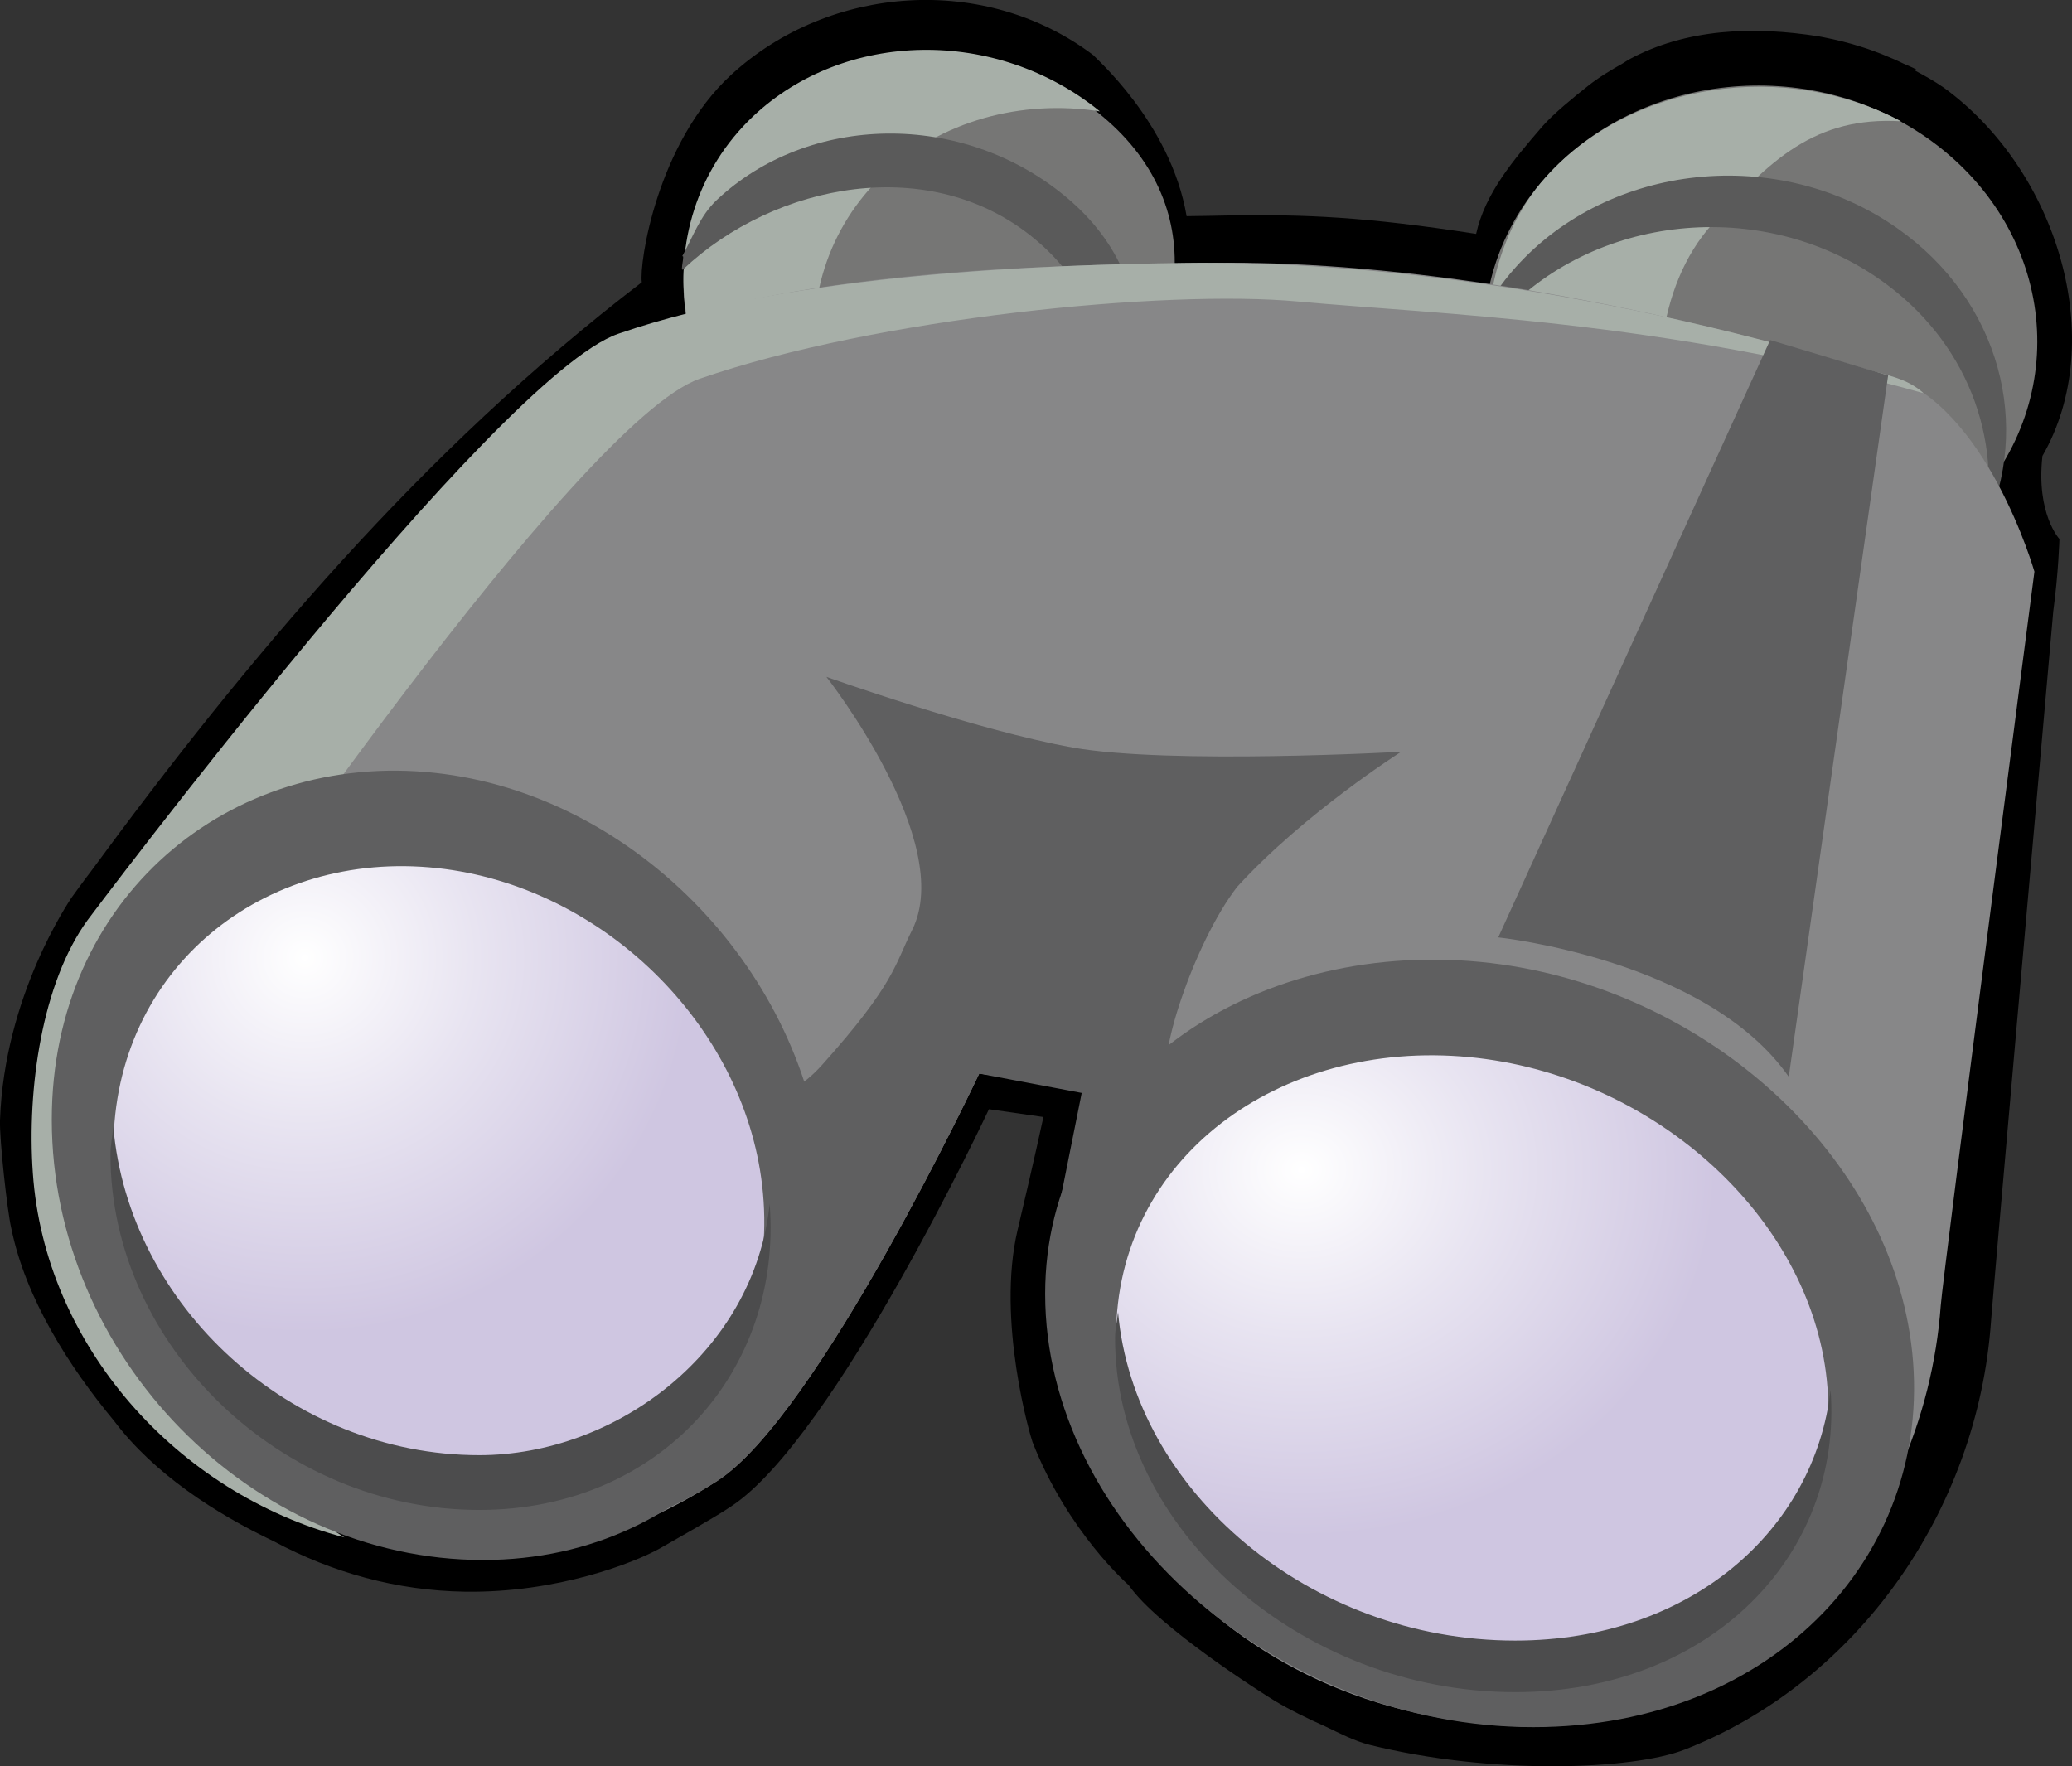 <?xml version="1.0" encoding="iso-8859-1"?>
<!-- Generator: Adobe Illustrator 12.0.1, SVG Export Plug-In . SVG Version: 6.00 Build 51448)  -->
<!DOCTYPE svg PUBLIC "-//W3C//DTD SVG 1.1//EN" "http://www.w3.org/Graphics/SVG/1.1/DTD/svg11.dtd">
<svg  version="1.1" id="&#x56FE;&#x5C42;_1" xmlns="http://www.w3.org/2000/svg" xmlns:xlink="http://www.w3.org/1999/xlink" width="20.126" height="17.156"
	 viewBox="0 0 20.126 17.156" style="overflow:visible;enable-background:new 0 0 20.126 17.156;" xml:space="preserve">
<rect x="0" y="0" width="20.126" height="17.156" fill="#333333" stroke="none"/>
<path d="M20.004,5.236c0,0-0.228-0.244-0.165-0.807c0.647-1.124,0.146-2.773-0.956-3.576c-0.094-0.066-0.195-0.121-0.294-0.174
	c0.011,0,0.017-0.003,0.027-0.002c-0.04-0.024-0.085-0.039-0.127-0.059c-0.069-0.034-0.139-0.063-0.21-0.092
	c-0.068-0.026-0.133-0.051-0.2-0.071c-0.12-0.039-0.24-0.068-0.362-0.092c-0.017-0.004-0.035-0.007-0.052-0.01
	c-0.632-0.1-1.288-0.077-1.846,0.227c-0.017,0.009-0.034,0.023-0.052,0.033c-0.118,0.067-0.236,0.137-0.344,0.223
	c-0.129,0.102-0.33,0.265-0.439,0.389c-0.287,0.333-0.557,0.65-0.646,1.047c-1.08-0.167-1.657-0.19-2.402-0.179
	c-0.122,0.003-0.267,0.005-0.41,0.007c-0.156-0.922-0.919-1.563-0.901-1.56c-1.052-0.8-2.567-0.69-3.521,0.185
	c-0.723,0.664-0.897,1.833-0.87,2.017c-2.143,1.64-3.84,3.665-5.356,5.73C0.817,8.55,0.694,8.721,0.694,8.721
	C0.676,8.751,0.042,9.671,0,10.882c-0.006,0.188,0.071,0.885,0.109,1.047c0.139,0.686,0.564,1.35,1,1.875
	c0.385,0.512,0.986,0.9,1.549,1.168c0.569,0.305,1.196,0.48,1.857,0.49c0.901,0.014,1.651-0.283,1.901-0.424
	c0.153-0.088,0.524-0.295,0.688-0.406c1.009-0.668,2.502-3.857,2.502-3.857l0.529,0.076c0,0-0.094,0.438-0.25,1.094
	c-0.21,0.885,0.128,2.023,0.144,2.063c0.341,0.875,0.935,1.391,0.935,1.391c0.281,0.406,1.308,1.057,1.421,1.125
	c0.154,0.092,0.32,0.172,0.486,0.246c0.143,0.068,0.281,0.141,0.432,0.18c1.177,0.293,2.552,0.246,3.064,0.045
	c1.663-0.652,2.844-2.307,2.973-4.166c0.018-0.248,0.441-5.056,0.604-6.89C19.995,5.561,20.004,5.236,20.004,5.236z"/>
<path style="fill:#767675;" d="M10.711,1.132C9.702,0.289,8.209,0.319,7.317,1.16C6.769,1.676,6.551,2.405,6.67,3.111L2.704,8.897
	l5.646-0.43l2.014-3.992c0.064-0.05,0.133-0.091,0.191-0.149C11.536,3.375,11.784,2.03,10.711,1.132z"/>
<path style="fill:#A7AFA8;" d="M4.387,8.738l3.551-5.093C7.819,2.939,8.037,2.209,8.584,1.694c0.555-0.522,1.341-0.731,2.1-0.612
	C9.674,0.26,8.202,0.295,7.317,1.128C6.77,1.645,6.552,2.374,6.67,3.08L2.704,8.866L4.387,8.738z"/>
<path style="fill:#767675;" d="M18.723,1.343c-1.16-0.815-2.799-0.633-3.706,0.375c-0.554,0.614-0.722,1.419-0.523,2.156
	l-3.236,6.328l5.89-1.084l1.834-4.065c0.064-0.059,0.134-0.107,0.192-0.175C20.155,3.791,19.931,2.193,18.723,1.343z"/>
<path style="fill:#A7AFA8;" d="M12.767,10.058l3.458-5.536c-0.197-0.737-0.146-1.729,0.406-2.344c0.561-0.624,0.999-1.049,1.834-1
	c-1.129-0.598-2.617-0.384-3.448,0.54C14.463,2.333,14.338,3.262,14.536,4l-3.236,6.328L12.767,10.058z"/>
<path style="fill:#5A5A5A;" d="M18.43,2.218c-1.159-0.815-2.799-0.633-3.705,0.375c-0.295,0.327-0.472,0.708-0.551,1.104
	c0.098-0.213,0.217-0.419,0.385-0.604c0.906-1.008,2.545-1.19,3.705-0.375c0.84,0.59,1.19,1.54,1.006,2.43
	C19.743,4.133,19.43,2.921,18.43,2.218z"/>
<path style="fill:#5A5A5A;" d="M10.358,1.916c-1.01-0.845-2.504-0.813-3.396,0.027C6.797,2.098,6.73,2.305,6.625,2.492
	C6.659,2.457,6.6,2.65,6.636,2.616c0.893-0.841,2.409-1.136,3.419-0.291c0.901,0.755,0.75,1.769,0.217,2.698
	C11.165,4.068,11.399,2.788,10.358,1.916z"/>
<path style="fill:#878788;" d="M19.761,5.553c0,0-0.463-1.618-1.421-1.906c-2.803-0.844-5.043-1.114-6.542-1.094
	C10.51,2.571,8.038,2.584,6.319,3.178C5.125,3.59,1.163,8.876,1.163,8.876c-0.441,0.607-0.589,1.634-0.531,2.457
	c0.132,1.904,1.783,3.52,3.75,3.658c0.956,0.068,1.604,0.023,2.583-0.604s2.547-3.959,2.547-3.959l1.078,0.166l-0.208,1.75
	c0,0-0.125,0.5,0.083,1.459c0.119,0.547,0.658,1.215,0.658,1.215c0.842,0.992,1.925,1.617,3.425,1.742
	c2.417,0.201,4.143-1.867,4.303-4.076C18.871,12.397,19.761,5.553,19.761,5.553z"/>
<path style="fill:#A7AFA8;" d="M18.683,3.819c-0.159-0.147-0.368-0.176-0.563-0.234c-2.804-0.844-5.126-1.052-6.625-1.031
	c-1.288,0.018-3.771,0.094-5.489,0.688C4.813,3.653,0.85,8.939,0.85,8.939c-0.441,0.607-0.589,1.634-0.531,2.457
	c0.115,1.666,1.393,3.109,3.027,3.539c-1.063-0.664-1.815-1.783-1.902-3.039c-0.058-0.822,0.09-1.85,0.531-2.457
	c0,0,3.63-5.348,4.822-5.76c1.719-0.594,4.529-0.869,5.813-0.75C13.954,3.053,16.162,3.113,18.683,3.819z"/>
<path style="fill:#5F5F60;" d="M14.553,9.106c0,0,2.025,0.213,2.822,1.354l0.965-6.813l-1.146-0.344L14.553,9.106z"/>
<path style="fill:#5F5F60;" d="M15.381,11.97c-1.5-0.125-3.395-0.809-4.021-1.479c-0.146-0.156,0.234-1.328,0.656-1.875
	c0.656-0.719,1.594-1.313,1.594-1.313s-2.25,0.126-3.188-0.041S8.027,6.575,8.027,6.575S9.288,8.179,8.86,9.034
	c-0.168,0.334-0.166,0.52-0.875,1.311c-0.774,0.867-1.813-0.076-2.77-0.145c-1.52-0.107-2.539-0.781-3.126-2.105
	C1.712,8.745,1.163,8.876,1.163,8.876c-0.441,0.607-0.588,1.425-0.53,2.25c0.132,1.904,1.532,3.695,3.499,3.834
	c0.955,0.068,1.854,0.055,2.833-0.572s2.547-3.959,2.547-3.959l0.995,0.188l-0.313,1.563c0,0,0.063,0.459,0.271,1.416
	c0.119,0.549,0.658,1.217,0.658,1.217c0.842,0.992,1.925,1.617,3.425,1.742C17.232,16.776,17.129,12.116,15.381,11.97z"/>
<path style="fill:#5F5F60;" d="M7.989,11.312c0.238,2.068-1.182,3.842-3.297,3.842c-2.254,0-4.189-1.982-4.189-4.277
	c0-2.142,1.715-3.588,3.724-3.369C6.125,7.715,7.764,9.368,7.989,11.312z"/>
<path style="fill:#5F5F60;" d="M18.563,13.044c0.266,2.01-1.313,3.734-3.669,3.734c-2.508,0-4.742-1.979-4.742-4.209
	c0-2.082,1.989-3.438,4.224-3.225C16.491,9.548,18.315,11.153,18.563,13.044z"/>
<radialGradient id="XMLID_3_" cx="-2.219" cy="8.192" r="3.654" gradientTransform="matrix(1.027 0.004 -0.004 1 5.273 1.12)" gradientUnits="userSpaceOnUse">
	<stop  offset="0" style="stop-color:#FFFFFF"/>
	<stop  offset="0.447" style="stop-color:#E8E4F1"/>
	<stop  offset="1" style="stop-color:#CFC6E1"/>
</radialGradient>
<path style="fill:url(#XMLID_3_);" d="M7.403,11.515c0.195,1.67-1.006,3.1-2.787,3.092c-1.896-0.008-3.521-1.613-3.514-3.465
	C1.108,9.413,2.557,8.25,4.247,8.433C5.845,8.606,7.221,9.946,7.403,11.515z"/>
<path style="fill:#4C4C4D;" d="M4.655,14.136c-1.834,0-3.404-1.453-3.554-3.189c-0.009,0.09-0.028,0.176-0.028,0.27
	c0,1.852,1.655,3.451,3.582,3.451c1.762,0,2.947-1.359,2.821-2.973C7.327,13.13,5.985,14.136,4.655,14.136z"/>
<radialGradient id="XMLID_4_" cx="-13.919" cy="13.26" r="3.495" gradientTransform="matrix(1.151 0 0 1.02 28.667 -2.16)" gradientUnits="userSpaceOnUse">
	<stop  offset="0" style="stop-color:#FFFFFF"/>
	<stop  offset="0.447" style="stop-color:#E8E4F1"/>
	<stop  offset="1" style="stop-color:#CFC6E1"/>
</radialGradient>
<path style="fill:url(#XMLID_4_);" d="M17.735,13.327c0.219,1.662-1.088,3.09-3.036,3.09c-2.075,0-3.858-1.596-3.858-3.439
	c0-1.723,1.58-2.885,3.43-2.709C16.02,10.437,17.528,11.765,17.735,13.327z"/>
<path style="fill:#4C4C4D;" d="M14.717,15.937c-1.996,0-3.705-1.457-3.857-3.191c-0.009,0.084-0.029,0.164-0.029,0.254
	c0,1.844,1.797,3.438,3.887,3.438c1.901,0,3.184-1.34,3.063-2.936C17.625,14.866,16.417,15.937,14.717,15.937z"/>
</svg>
